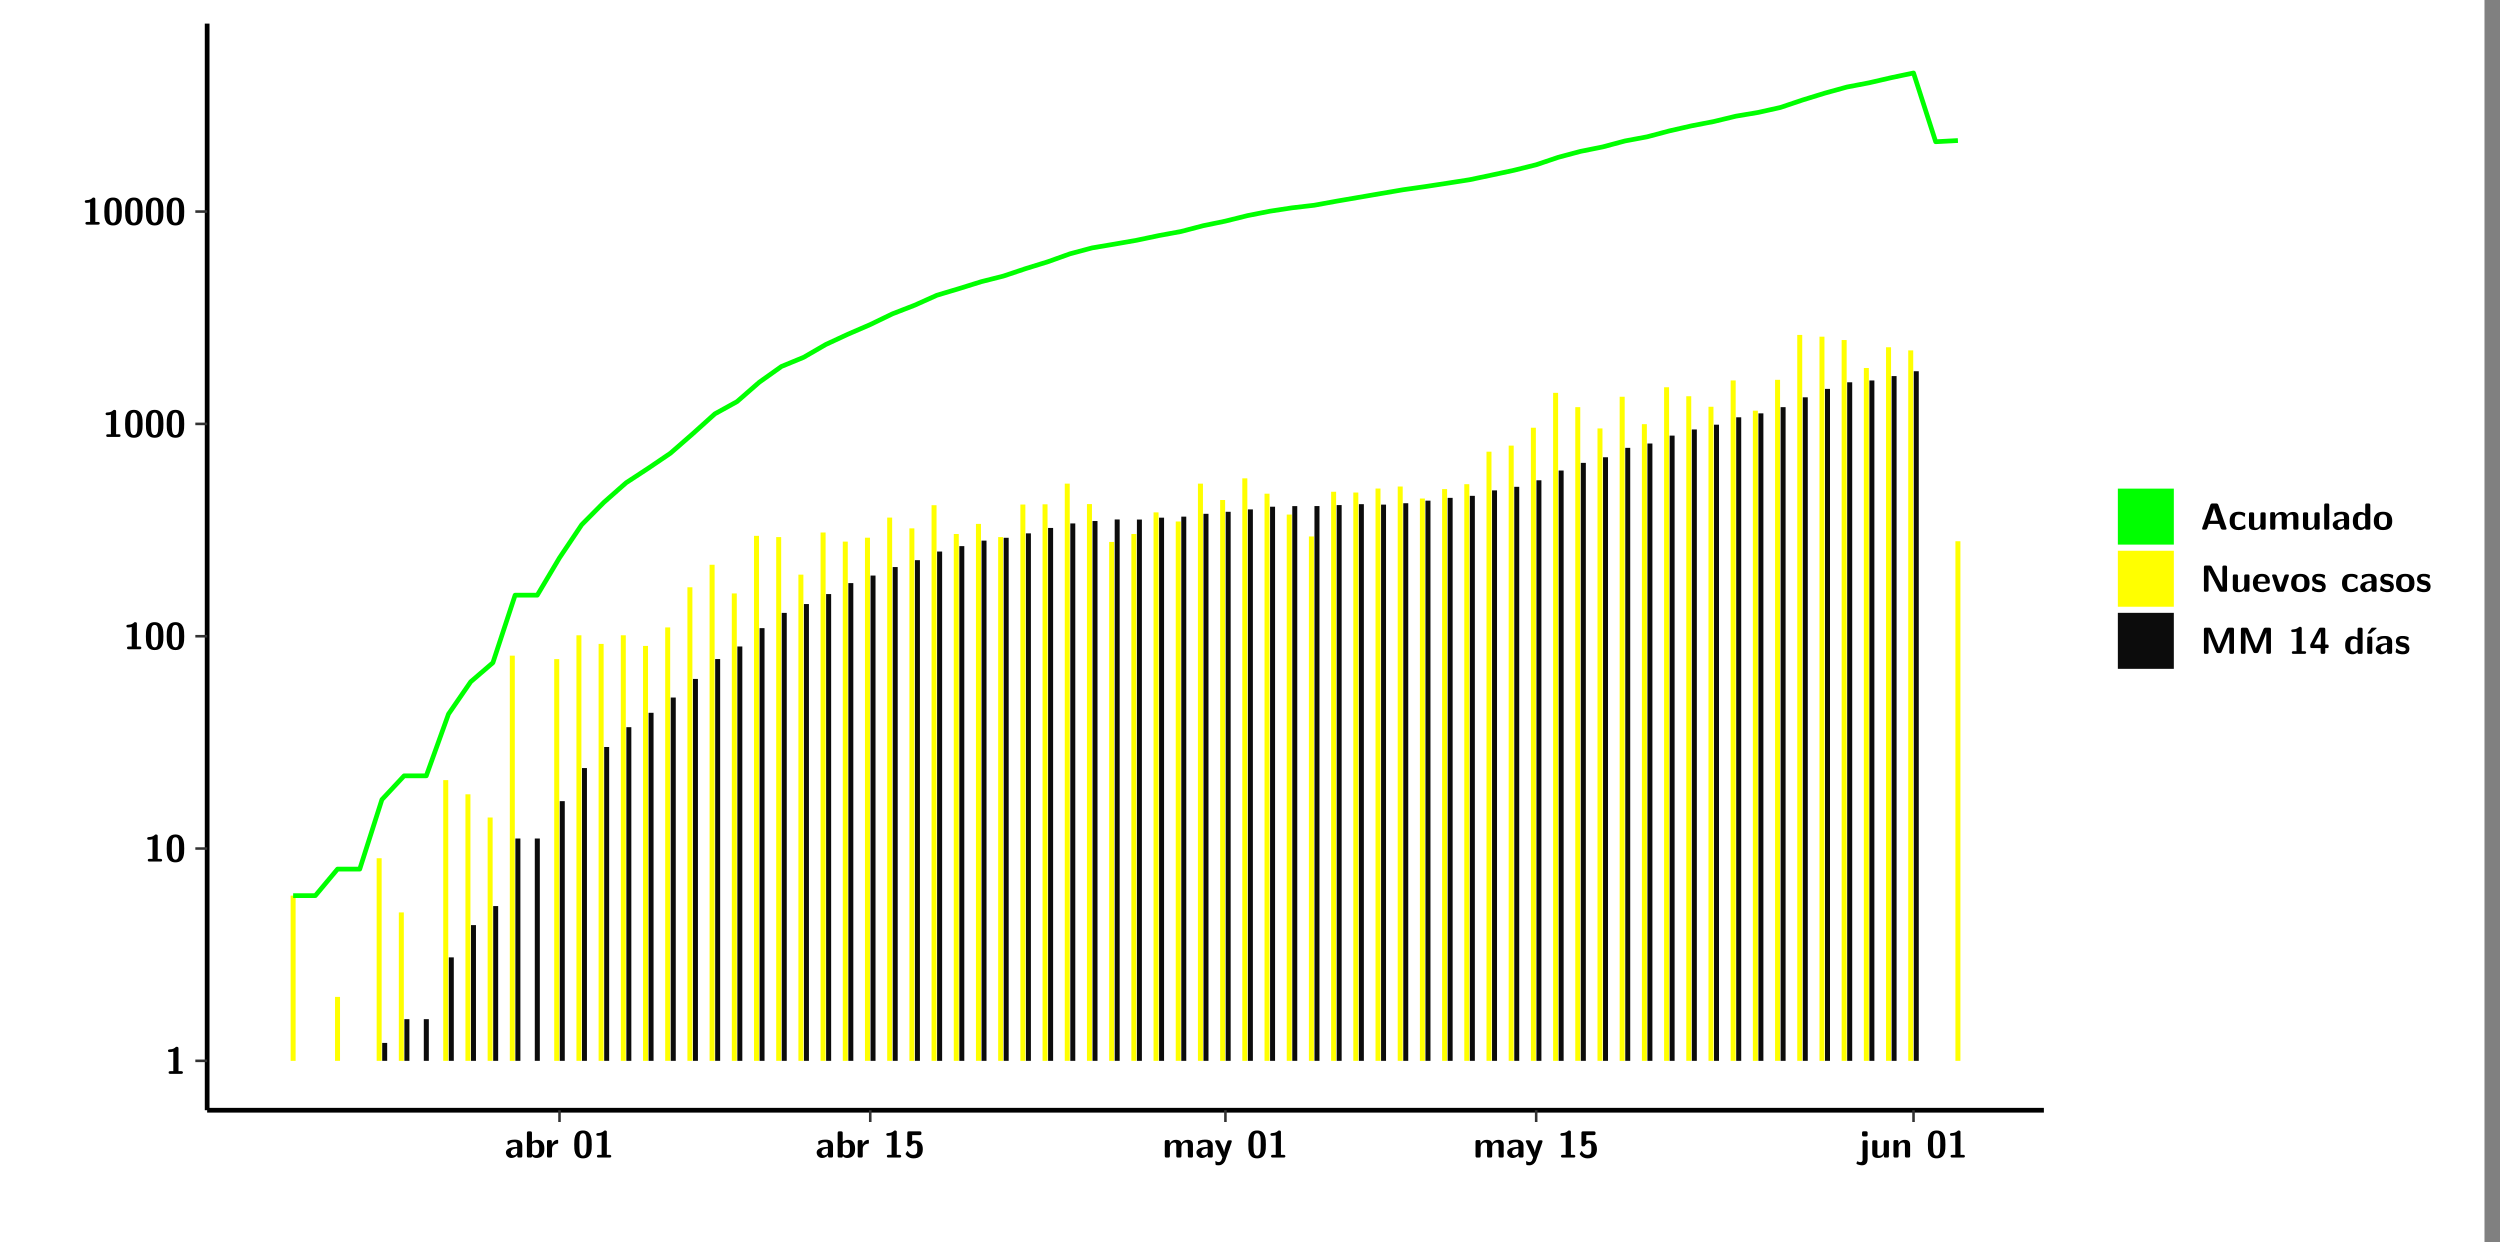 <?xml version="1.0" encoding="UTF-8"?>
<svg xmlns="http://www.w3.org/2000/svg" xmlns:xlink="http://www.w3.org/1999/xlink" width="579.653pt" height="288pt" viewBox="0 0 579.653 288" version="1.1">
<rect x="0" y="0" width="579.653" height="288" fill="#808080" stroke="none"/>
<defs>
<g>
<symbol overflow="visible" id="glyph0-0">
<path style="stroke:none;" d=""/>
</symbol>
<symbol overflow="visible" id="glyph0-1">
<path style="stroke:none;" d="M 3.109 -5.859 C 3.109 -6.016 3.109 -6.281 2.719 -6.281 C 2.547 -6.281 2.516 -6.266 2.406 -6.156 C 2.25 -6.016 1.922 -5.688 1.047 -5.672 C 0.891 -5.672 0.672 -5.609 0.672 -5.359 C 0.672 -5.047 0.969 -5.047 1.094 -5.047 C 1.344 -5.047 1.656 -5.078 1.906 -5.156 L 1.906 -0.625 L 1.234 -0.625 C 1.109 -0.625 0.812 -0.625 0.812 -0.312 C 0.812 0 1.109 0 1.234 0 L 3.719 0 C 3.828 0 4.141 0 4.141 -0.312 C 4.141 -0.625 3.828 -0.625 3.719 -0.625 L 3.109 -0.625 Z M 3.109 -5.859 "/>
</symbol>
<symbol overflow="visible" id="glyph0-2">
<path style="stroke:none;" d="M 4.438 -3 C 4.438 -4.203 4.438 -6.281 2.406 -6.281 C 0.375 -6.281 0.375 -4.219 0.375 -3 C 0.375 -1.812 0.375 0.188 2.406 0.188 C 4.438 0.188 4.438 -1.781 4.438 -3 Z M 2.406 -0.438 C 1.75 -0.438 1.656 -1.25 1.625 -1.484 C 1.562 -1.953 1.562 -2.766 1.562 -3.125 C 1.562 -3.641 1.562 -4.203 1.625 -4.641 C 1.641 -4.875 1.734 -5.641 2.406 -5.641 C 3.047 -5.641 3.156 -4.906 3.188 -4.734 C 3.25 -4.281 3.25 -3.594 3.25 -3.125 C 3.25 -2.625 3.25 -1.953 3.188 -1.469 C 3.156 -1.234 3.062 -0.438 2.406 -0.438 Z M 2.406 -0.438 "/>
</symbol>
<symbol overflow="visible" id="glyph0-3">
<path style="stroke:none;" d="M 4.062 -2.766 C 4.062 -4.156 2.734 -4.156 2.297 -4.156 C 1.891 -4.156 1.453 -4.125 0.859 -3.891 C 0.672 -3.797 0.625 -3.781 0.625 -3.688 C 0.625 -3.625 0.688 -3.109 0.688 -3.047 C 0.703 -2.984 0.75 -2.938 0.812 -2.938 C 0.844 -2.938 0.875 -2.969 0.906 -3 C 1.281 -3.391 1.719 -3.578 2.266 -3.578 C 2.734 -3.578 2.875 -3.297 2.875 -2.781 L 2.875 -2.469 C 2.562 -2.469 0.266 -2.453 0.266 -1.172 C 0.266 -0.547 0.766 0.094 1.531 0.094 C 1.828 0.094 2.484 0.016 2.906 -0.594 L 2.906 -0.422 C 2.906 -0.141 2.969 0 3.328 0 L 3.641 0 C 3.984 0 4.062 -0.109 4.062 -0.422 Z M 2.875 -1.344 C 2.875 -0.531 2.047 -0.531 2.016 -0.531 C 1.641 -0.531 1.406 -0.844 1.406 -1.188 C 1.406 -2.047 2.625 -2.109 2.875 -2.109 Z M 2.875 -1.344 "/>
</symbol>
<symbol overflow="visible" id="glyph0-4">
<path style="stroke:none;" d="M 1.703 -5.656 C 1.703 -5.938 1.641 -6.078 1.281 -6.078 L 0.953 -6.078 C 0.641 -6.078 0.531 -5.984 0.531 -5.656 L 0.531 -0.422 C 0.531 -0.109 0.625 0 0.953 0 L 1.312 0 C 1.453 0 1.719 0 1.734 -0.344 C 2.125 0.094 2.578 0.094 2.719 0.094 C 4.578 0.094 4.578 -1.594 4.578 -2.031 C 4.578 -2.453 4.578 -4.109 2.938 -4.109 C 2.219 -4.109 1.781 -3.703 1.703 -3.625 Z M 1.734 -3.172 C 1.844 -3.281 2.109 -3.484 2.5 -3.484 C 3.391 -3.484 3.391 -2.672 3.391 -2.016 C 3.391 -1.375 3.391 -0.531 2.406 -0.531 C 2.047 -0.531 1.828 -0.75 1.734 -0.875 Z M 1.734 -3.172 "/>
</symbol>
<symbol overflow="visible" id="glyph0-5">
<path style="stroke:none;" d="M 1.703 -2.016 C 1.703 -2.844 2.391 -3.188 2.938 -3.219 C 3.109 -3.234 3.125 -3.234 3.125 -3.469 L 3.125 -3.875 C 3.125 -4.047 3.125 -4.109 2.969 -4.109 C 2.719 -4.109 2.078 -4.031 1.672 -3.078 L 1.656 -3.078 L 1.656 -3.641 C 1.656 -3.922 1.594 -4.062 1.234 -4.062 L 0.953 -4.062 C 0.641 -4.062 0.531 -3.969 0.531 -3.641 L 0.531 -0.422 C 0.531 -0.109 0.625 0 0.953 0 L 1.281 0 C 1.609 0 1.703 -0.109 1.703 -0.422 Z M 1.703 -2.016 "/>
</symbol>
<symbol overflow="visible" id="glyph0-6">
<path style="stroke:none;" d="M 1.859 -5.203 L 3.578 -5.203 C 4 -5.203 4 -5.406 4 -5.641 C 4 -5.875 4 -6.078 3.578 -6.078 L 1.141 -6.078 C 0.875 -6.078 0.734 -6.031 0.734 -5.688 L 0.734 -3 C 0.734 -2.609 0.922 -2.594 1.172 -2.594 C 1.391 -2.594 1.469 -2.594 1.594 -2.812 C 1.812 -3.141 2.109 -3.328 2.469 -3.328 C 3.047 -3.328 3.047 -2.656 3.047 -1.969 C 3.047 -1.297 3.047 -0.625 2.125 -0.625 C 1.844 -0.625 1.25 -0.703 0.906 -1.406 C 0.875 -1.453 0.844 -1.5 0.781 -1.5 C 0.719 -1.5 0.703 -1.469 0.656 -1.391 C 0.531 -1.188 0.328 -0.891 0.328 -0.828 C 0.328 -0.75 0.891 0.188 2.141 0.188 C 3.562 0.188 4.328 -0.516 4.328 -1.938 C 4.328 -3.094 3.844 -3.953 2.5 -3.953 C 2.281 -3.953 2.078 -3.922 1.859 -3.844 Z M 1.859 -5.203 "/>
</symbol>
<symbol overflow="visible" id="glyph0-7">
<path style="stroke:none;" d="M 7.062 -2.844 C 7.062 -3.75 6.672 -4.109 5.781 -4.109 C 5.156 -4.109 4.688 -3.828 4.359 -3.25 C 4.219 -4.078 3.484 -4.109 3.109 -4.109 C 2.938 -4.109 2.578 -4.109 2.188 -3.828 C 1.906 -3.625 1.734 -3.344 1.672 -3.203 L 1.672 -3.641 C 1.672 -3.922 1.609 -4.062 1.25 -4.062 L 0.953 -4.062 C 0.625 -4.062 0.531 -3.969 0.531 -3.641 L 0.531 -0.422 C 0.531 -0.109 0.625 0 0.953 0 L 1.297 0 C 1.625 0 1.719 -0.109 1.719 -0.422 L 1.719 -2.359 C 1.719 -3.141 2.25 -3.484 2.688 -3.484 C 3.109 -3.484 3.203 -3.297 3.203 -2.828 L 3.203 -0.422 C 3.203 -0.109 3.297 0 3.625 0 L 3.969 0 C 4.297 0 4.391 -0.109 4.391 -0.422 L 4.391 -2.359 C 4.391 -3.141 4.922 -3.484 5.359 -3.484 C 5.781 -3.484 5.875 -3.297 5.875 -2.828 L 5.875 -0.422 C 5.875 -0.109 5.969 0 6.297 0 L 6.641 0 C 6.984 0 7.062 -0.109 7.062 -0.422 Z M 7.062 -2.844 "/>
</symbol>
<symbol overflow="visible" id="glyph0-8">
<path style="stroke:none;" d="M 4.109 -3.609 C 4.141 -3.719 4.141 -3.734 4.141 -3.781 C 4.141 -4.016 3.906 -4.016 3.797 -4.016 L 3.609 -4.016 C 3.469 -4.016 3.266 -4.016 3.141 -3.812 C 3.109 -3.766 2.406 -1.828 2.359 -1.25 L 2.344 -1.25 C 2.312 -1.672 1.953 -2.484 1.562 -3.328 C 1.328 -3.891 1.266 -4.016 0.828 -4.016 L 0.594 -4.016 C 0.469 -4.016 0.25 -4.016 0.25 -3.781 C 0.25 -3.75 0.281 -3.688 0.297 -3.641 L 1.953 0 C 1.891 0.188 1.859 0.281 1.828 0.375 C 1.734 0.656 1.578 1.047 1.109 1.047 C 0.812 1.047 0.609 0.922 0.516 0.875 C 0.469 0.844 0.453 0.828 0.422 0.828 C 0.391 0.828 0.312 0.859 0.312 0.969 C 0.312 1.031 0.375 1.641 0.391 1.672 C 0.469 1.781 0.953 1.797 1.094 1.797 C 2.172 1.797 2.609 0.766 2.672 0.547 Z M 4.109 -3.609 "/>
</symbol>
<symbol overflow="visible" id="glyph0-9">
<path style="stroke:none;" d="M 1.969 -5.672 C 1.969 -5.953 1.906 -6.094 1.547 -6.094 L 1.094 -6.094 C 0.766 -6.094 0.672 -5.984 0.672 -5.672 L 0.672 -5.312 C 0.672 -5.031 0.734 -4.891 1.094 -4.891 L 1.547 -4.891 C 1.875 -4.891 1.969 -5 1.969 -5.312 Z M 0.797 0.484 C 0.797 0.703 0.797 1.062 0.25 1.062 C 0.156 1.062 -0.094 1.031 -0.266 0.922 C -0.359 0.875 -0.375 0.875 -0.406 0.875 C -0.484 0.875 -0.5 0.922 -0.547 1.094 C -0.609 1.281 -0.625 1.359 -0.625 1.391 C -0.625 1.547 0.109 1.797 0.656 1.797 C 1.625 1.797 1.969 1.141 1.969 0.281 L 1.969 -3.594 C 1.969 -3.875 1.906 -4.016 1.547 -4.016 L 1.219 -4.016 C 0.891 -4.016 0.797 -3.906 0.797 -3.594 Z M 0.797 0.484 "/>
</symbol>
<symbol overflow="visible" id="glyph0-10">
<path style="stroke:none;" d="M 4.391 -3.594 C 4.391 -3.875 4.328 -4.016 3.969 -4.016 L 3.609 -4.016 C 3.281 -4.016 3.188 -3.906 3.188 -3.594 L 3.188 -1.516 C 3.188 -0.938 2.891 -0.438 2.266 -0.438 C 1.766 -0.438 1.719 -0.562 1.719 -1.031 L 1.719 -3.594 C 1.719 -3.875 1.656 -4.016 1.297 -4.016 L 0.953 -4.016 C 0.625 -4.016 0.531 -3.922 0.531 -3.594 L 0.531 -1.109 C 0.531 -0.172 1.031 0.094 1.953 0.094 C 2.188 0.094 2.812 0.094 3.219 -0.656 L 3.219 -0.422 C 3.219 -0.141 3.281 0 3.641 0 L 3.969 0 C 4.297 0 4.391 -0.109 4.391 -0.422 Z M 4.391 -3.594 "/>
</symbol>
<symbol overflow="visible" id="glyph0-11">
<path style="stroke:none;" d="M 4.391 -2.844 C 4.391 -3.75 4 -4.109 3.109 -4.109 C 2.188 -4.109 1.781 -3.438 1.672 -3.203 L 1.672 -3.641 C 1.672 -3.922 1.609 -4.062 1.25 -4.062 L 0.953 -4.062 C 0.625 -4.062 0.531 -3.969 0.531 -3.641 L 0.531 -0.422 C 0.531 -0.109 0.625 0 0.953 0 L 1.297 0 C 1.625 0 1.719 -0.109 1.719 -0.422 L 1.719 -2.359 C 1.719 -3.125 2.219 -3.484 2.688 -3.484 C 3.109 -3.484 3.188 -3.281 3.188 -2.828 L 3.188 -0.422 C 3.188 -0.141 3.25 0 3.609 0 L 3.969 0 C 4.297 0 4.391 -0.109 4.391 -0.422 Z M 4.391 -2.844 "/>
</symbol>
<symbol overflow="visible" id="glyph0-12">
<path style="stroke:none;" d="M 4.156 -5.703 C 4.031 -6.078 3.766 -6.078 3.594 -6.078 L 2.828 -6.078 C 2.641 -6.078 2.391 -6.078 2.266 -5.703 L 0.406 -0.406 C 0.375 -0.297 0.375 -0.281 0.375 -0.234 C 0.375 0 0.594 0 0.703 0 L 1.031 0 C 1.188 0 1.453 0 1.578 -0.344 L 1.922 -1.328 L 4.344 -1.328 L 4.641 -0.484 C 4.75 -0.172 4.812 0 5.234 0 L 5.703 0 C 5.828 0 6.047 0 6.047 -0.234 C 6.047 -0.281 6.047 -0.297 6 -0.406 Z M 2.812 -3.938 C 2.938 -4.328 3.062 -4.656 3.125 -4.969 L 3.141 -4.969 C 3.188 -4.766 3.188 -4.75 3.25 -4.547 L 4.078 -2.078 L 2.188 -2.078 Z M 2.812 -3.938 "/>
</symbol>
<symbol overflow="visible" id="glyph0-13">
<path style="stroke:none;" d="M 4 -0.438 C 4 -0.531 3.969 -0.938 3.953 -1.047 C 3.953 -1.078 3.938 -1.172 3.844 -1.172 C 3.812 -1.172 3.797 -1.172 3.703 -1.078 C 3.562 -0.953 3.141 -0.594 2.422 -0.594 C 1.516 -0.594 1.516 -1.469 1.516 -2.031 C 1.516 -2.75 1.562 -3.484 2.453 -3.484 C 3.031 -3.484 3.266 -3.344 3.578 -3.078 C 3.688 -2.984 3.703 -2.984 3.734 -2.984 C 3.828 -2.984 3.844 -3.062 3.844 -3.094 C 3.859 -3.172 3.953 -3.656 3.953 -3.703 C 3.953 -3.781 3.891 -3.812 3.75 -3.891 C 3.328 -4.078 3.062 -4.156 2.453 -4.156 C 1.141 -4.156 0.328 -3.547 0.328 -2.016 C 0.328 -0.562 1.078 0.094 2.406 0.094 C 2.641 0.094 3.172 0.094 3.75 -0.203 C 4 -0.344 4 -0.344 4 -0.438 Z M 4 -0.438 "/>
</symbol>
<symbol overflow="visible" id="glyph0-14">
<path style="stroke:none;" d="M 1.703 -5.656 C 1.703 -5.938 1.641 -6.078 1.281 -6.078 L 0.953 -6.078 C 0.641 -6.078 0.531 -5.984 0.531 -5.656 L 0.531 -0.422 C 0.531 -0.109 0.625 0 0.953 0 L 1.281 0 C 1.609 0 1.703 -0.109 1.703 -0.422 Z M 1.703 -5.656 "/>
</symbol>
<symbol overflow="visible" id="glyph0-15">
<path style="stroke:none;" d="M 4.375 -5.656 C 4.375 -5.938 4.312 -6.078 3.953 -6.078 L 3.625 -6.078 C 3.297 -6.078 3.203 -5.969 3.203 -5.656 L 3.203 -3.672 C 2.812 -4.047 2.375 -4.109 2.109 -4.109 C 0.328 -4.109 0.328 -2.422 0.328 -2 C 0.328 -1.594 0.328 0.094 2.062 0.094 C 2.422 0.094 2.812 -0.016 3.188 -0.406 C 3.188 -0.094 3.297 0 3.609 0 L 3.953 0 C 4.281 0 4.375 -0.109 4.375 -0.422 Z M 3.188 -1.094 C 3.188 -0.953 3.188 -0.875 2.922 -0.688 C 2.703 -0.547 2.5 -0.531 2.406 -0.531 C 1.516 -0.531 1.516 -1.344 1.516 -2 C 1.516 -2.656 1.516 -3.484 2.5 -3.484 C 2.75 -3.484 2.984 -3.391 3.188 -3.203 Z M 3.188 -1.094 "/>
</symbol>
<symbol overflow="visible" id="glyph0-16">
<path style="stroke:none;" d="M 4.547 -1.969 C 4.547 -3.406 3.844 -4.156 2.406 -4.156 C 0.953 -4.156 0.266 -3.391 0.266 -1.969 C 0.266 -0.547 1.031 0.094 2.406 0.094 C 3.781 0.094 4.547 -0.531 4.547 -1.969 Z M 2.406 -0.594 C 1.469 -0.594 1.469 -1.375 1.469 -2.078 C 1.469 -2.75 1.469 -3.531 2.406 -3.531 C 3.344 -3.531 3.344 -2.766 3.344 -2.078 C 3.344 -1.391 3.344 -0.594 2.406 -0.594 Z M 2.406 -0.594 "/>
</symbol>
<symbol overflow="visible" id="glyph0-17">
<path style="stroke:none;" d="M 2.656 -5.734 C 2.469 -6.078 2.203 -6.078 2.031 -6.078 L 1.219 -6.078 C 0.906 -6.078 0.797 -5.984 0.797 -5.656 L 0.797 -0.422 C 0.797 -0.109 0.891 0 1.219 0 L 1.453 0 C 1.781 0 1.875 -0.109 1.875 -0.422 L 1.875 -5.016 L 1.891 -5.016 L 4.297 -0.344 C 4.484 0 4.75 0 4.922 0 L 5.734 0 C 6.062 0 6.156 -0.109 6.156 -0.422 L 6.156 -5.656 C 6.156 -5.938 6.094 -6.078 5.734 -6.078 L 5.5 -6.078 C 5.156 -6.078 5.078 -5.969 5.078 -5.656 L 5.078 -1.062 L 5.062 -1.062 Z M 2.656 -5.734 "/>
</symbol>
<symbol overflow="visible" id="glyph0-18">
<path style="stroke:none;" d="M 3.781 -1.875 C 3.984 -1.875 4.203 -1.891 4.203 -2.281 C 4.203 -3.406 3.672 -4.156 2.359 -4.156 C 0.969 -4.156 0.266 -3.375 0.266 -2.047 C 0.266 -0.609 1.109 0.094 2.484 0.094 C 2.812 0.094 3.312 0.047 3.891 -0.234 C 4.078 -0.328 4.141 -0.359 4.141 -0.469 C 4.141 -0.531 4.125 -0.781 4.109 -0.844 C 4.078 -1.125 4.062 -1.125 3.984 -1.125 C 3.953 -1.125 3.938 -1.125 3.844 -1.047 C 3.328 -0.594 2.797 -0.531 2.516 -0.531 C 1.531 -0.531 1.422 -1.312 1.391 -1.875 Z M 1.406 -2.344 C 1.422 -2.875 1.609 -3.531 2.359 -3.531 C 3.062 -3.531 3.203 -3.031 3.219 -2.344 Z M 1.406 -2.344 "/>
</symbol>
<symbol overflow="visible" id="glyph0-19">
<path style="stroke:none;" d="M 4.109 -3.609 C 4.141 -3.719 4.141 -3.75 4.141 -3.766 C 4.141 -4.016 3.922 -4.016 3.797 -4.016 L 3.609 -4.016 C 3.25 -4.016 3.141 -3.891 3.062 -3.641 L 2.203 -0.984 L 1.328 -3.641 C 1.266 -3.828 1.203 -4.016 0.781 -4.016 L 0.578 -4.016 C 0.453 -4.016 0.234 -4.016 0.234 -3.766 C 0.234 -3.75 0.234 -3.719 0.266 -3.609 L 1.312 -0.375 C 1.438 0 1.703 0 1.859 0 L 2.5 0 C 2.672 0 2.938 0 3.062 -0.375 Z M 4.109 -3.609 "/>
</symbol>
<symbol overflow="visible" id="glyph0-20">
<path style="stroke:none;" d="M 3.469 -1.234 C 3.469 -1.734 3.203 -2.031 3.047 -2.172 C 2.703 -2.484 2.391 -2.547 2.031 -2.609 C 1.547 -2.703 1.188 -2.766 1.188 -3.109 C 1.188 -3.469 1.484 -3.547 1.828 -3.547 C 2.406 -3.547 2.719 -3.328 2.953 -3.125 C 3.047 -3.047 3.062 -3.047 3.094 -3.047 C 3.188 -3.047 3.203 -3.125 3.203 -3.156 C 3.219 -3.219 3.312 -3.719 3.312 -3.766 C 3.312 -3.906 2.844 -4.031 2.75 -4.062 C 2.406 -4.156 2.125 -4.156 1.891 -4.156 C 1.5 -4.156 0.328 -4.156 0.328 -2.906 C 0.328 -2.484 0.516 -2.219 0.75 -2 C 1.062 -1.734 1.406 -1.672 1.906 -1.562 C 2.156 -1.531 2.609 -1.453 2.609 -1.062 C 2.609 -0.656 2.266 -0.594 1.922 -0.594 C 1.531 -0.594 1.047 -0.703 0.625 -1.188 C 0.594 -1.234 0.562 -1.266 0.516 -1.266 C 0.422 -1.266 0.406 -1.188 0.391 -1.125 C 0.375 -1.016 0.266 -0.516 0.266 -0.422 C 0.266 -0.266 0.922 -0.062 0.922 -0.047 C 1.406 0.094 1.766 0.094 1.922 0.094 C 2.359 0.094 3.469 0.062 3.469 -1.234 Z M 3.469 -1.234 "/>
</symbol>
<symbol overflow="visible" id="glyph0-21">
<path style="stroke:none;" d="M 4.859 -2.859 C 4.688 -2.422 4.359 -1.609 4.281 -1.312 C 4.203 -1.625 3.844 -2.484 3.656 -2.953 L 2.531 -5.719 C 2.391 -6.078 2.109 -6.078 1.953 -6.078 L 1.219 -6.078 C 0.906 -6.078 0.797 -5.984 0.797 -5.656 L 0.797 -0.422 C 0.797 -0.109 0.891 0 1.219 0 L 1.453 0 C 1.781 0 1.875 -0.109 1.875 -0.422 L 1.875 -4.953 L 1.891 -4.953 C 1.984 -4.562 2.375 -3.578 2.578 -3.062 L 3.609 -0.562 C 3.766 -0.188 3.969 -0.188 4.266 -0.188 C 4.562 -0.188 4.781 -0.188 4.938 -0.562 L 6.062 -3.328 C 6.141 -3.531 6.625 -4.719 6.672 -4.953 L 6.688 -4.953 L 6.688 -0.422 C 6.688 -0.141 6.75 0 7.109 0 L 7.344 0 C 7.672 0 7.766 -0.109 7.766 -0.422 L 7.766 -5.656 C 7.766 -5.938 7.703 -6.078 7.344 -6.078 L 6.609 -6.078 C 6.391 -6.078 6.172 -6.062 6.016 -5.703 Z M 4.859 -2.859 "/>
</symbol>
<symbol overflow="visible" id="glyph0-22">
<path style="stroke:none;" d="M 0.344 -2.297 C 0.266 -2.172 0.266 -2.141 0.266 -1.984 L 0.266 -1.766 C 0.266 -1.484 0.328 -1.344 0.688 -1.344 L 2.672 -1.344 L 2.672 -0.422 C 2.672 -0.141 2.719 0 3.078 0 L 3.328 0 C 3.656 0 3.75 -0.109 3.75 -0.422 L 3.75 -1.344 L 4.125 -1.344 C 4.391 -1.344 4.547 -1.406 4.547 -1.75 C 4.547 -2.078 4.422 -2.172 4.125 -2.172 L 3.75 -2.172 L 3.75 -5.656 C 3.75 -5.984 3.656 -6.078 3.328 -6.078 L 2.688 -6.078 C 2.531 -6.078 2.391 -6.078 2.281 -5.875 Z M 1.188 -2.172 C 2.578 -4.75 2.672 -5.016 2.703 -5.156 L 2.719 -5.156 L 2.719 -2.172 Z M 1.188 -2.172 "/>
</symbol>
<symbol overflow="visible" id="glyph0-23">
<path style="stroke:none;" d="M 3.906 -5.844 C 3.953 -5.875 4 -5.922 4 -5.969 C 4 -6.078 3.906 -6.078 3.766 -6.078 L 3.047 -6.078 C 2.875 -6.078 2.859 -6.078 2.781 -5.984 L 2.031 -4.953 C 1.953 -4.859 1.953 -4.844 1.953 -4.828 C 1.953 -4.703 2.047 -4.703 2.188 -4.703 L 2.516 -4.703 Z M 3.906 -5.844 "/>
</symbol>
<symbol overflow="visible" id="glyph0-24">
<path style="stroke:none;" d="M 1.703 -3.594 C 1.703 -3.875 1.641 -4.016 1.281 -4.016 L 0.953 -4.016 C 0.641 -4.016 0.531 -3.922 0.531 -3.594 L 0.531 -0.422 C 0.531 -0.109 0.625 0 0.953 0 L 1.281 0 C 1.609 0 1.703 -0.109 1.703 -0.422 Z M 1.703 -3.594 "/>
</symbol>
</g>
<clipPath id="clip1">
  <path d="M 0 0 L 576.008 0 L 576.008 288 L 0 288 Z M 0 0 "/>
</clipPath>
<clipPath id="clip2">
  <path d="M 48.031 5.477 L 473.898 5.477 L 473.898 257.414 L 48.031 257.414 Z M 48.031 5.477 "/>
</clipPath>
</defs>
<g id="surface1">
<g clip-path="url(#clip1)" clip-rule="nonzero">
<path style="fill-rule:nonzero;fill:rgb(100%,100%,100%);fill-opacity:1;stroke-width:0.598;stroke-linecap:round;stroke-linejoin:round;stroke:rgb(100%,100%,100%);stroke-opacity:1;stroke-miterlimit:10;" d="M 0 0 L 0 288.004 L 576.008 288.004 L 576.008 0 Z M 0 0 " transform="matrix(1,0,0,-1,0,288)"/>
</g>
<g clip-path="url(#clip2)" clip-rule="nonzero">
<path style=" stroke:none;fill-rule:nonzero;fill:rgb(100%,100%,100%);fill-opacity:1;" d="M 48.031 257.414 L 48.031 5.477 L 473.898 5.477 L 473.898 257.414 Z M 48.031 257.414 "/>
</g>
<path style=" stroke:none;fill-rule:nonzero;fill:rgb(100%,100%,0%);fill-opacity:1;" d="M 67.387 245.969 L 67.387 207.66 L 68.543 207.66 L 68.543 245.969 Z M 67.387 245.969 "/>
<path style=" stroke:none;fill-rule:nonzero;fill:rgb(100%,100%,0%);fill-opacity:1;" d="M 77.68 245.969 L 77.68 231.141 L 78.836 231.141 L 78.836 245.969 Z M 77.68 245.969 "/>
<path style=" stroke:none;fill-rule:nonzero;fill:rgb(100%,100%,0%);fill-opacity:1;" d="M 87.332 245.969 L 87.332 198.992 L 88.488 198.992 L 88.488 245.969 Z M 87.332 245.969 "/>
<path style=" stroke:none;fill-rule:nonzero;fill:rgb(4.999%,4.999%,4.999%);fill-opacity:1;" d="M 88.617 245.969 L 88.617 241.812 L 89.773 241.812 L 89.773 245.969 Z M 88.617 245.969 "/>
<path style=" stroke:none;fill-rule:nonzero;fill:rgb(100%,100%,0%);fill-opacity:1;" d="M 92.473 245.969 L 92.473 211.555 L 93.629 211.555 L 93.629 245.969 Z M 92.473 245.969 "/>
<path style=" stroke:none;fill-rule:nonzero;fill:rgb(4.999%,4.999%,4.999%);fill-opacity:1;" d="M 93.758 245.969 L 93.758 236.305 L 94.926 236.305 L 94.926 245.969 Z M 93.758 245.969 "/>
<path style=" stroke:none;fill-rule:nonzero;fill:rgb(4.999%,4.999%,4.999%);fill-opacity:1;" d="M 98.262 245.969 L 98.262 236.305 L 99.43 236.305 L 99.43 245.969 Z M 98.262 245.969 "/>
<path style=" stroke:none;fill-rule:nonzero;fill:rgb(100%,100%,0%);fill-opacity:1;" d="M 102.766 245.969 L 102.766 180.879 L 103.93 180.879 L 103.93 245.969 Z M 102.766 245.969 "/>
<path style=" stroke:none;fill-rule:nonzero;fill:rgb(4.999%,4.999%,4.999%);fill-opacity:1;" d="M 104.062 245.969 L 104.062 221.977 L 105.219 221.977 L 105.219 245.969 Z M 104.062 245.969 "/>
<path style=" stroke:none;fill-rule:nonzero;fill:rgb(100%,100%,0%);fill-opacity:1;" d="M 107.918 245.969 L 107.918 184.168 L 109.074 184.168 L 109.074 245.969 Z M 107.918 245.969 "/>
<path style=" stroke:none;fill-rule:nonzero;fill:rgb(4.999%,4.999%,4.999%);fill-opacity:1;" d="M 109.203 245.969 L 109.203 214.496 L 110.359 214.496 L 110.359 245.969 Z M 109.203 245.969 "/>
<path style=" stroke:none;fill-rule:nonzero;fill:rgb(100%,100%,0%);fill-opacity:1;" d="M 113.066 245.969 L 113.066 189.547 L 114.223 189.547 L 114.223 245.969 Z M 113.066 245.969 "/>
<path style=" stroke:none;fill-rule:nonzero;fill:rgb(4.999%,4.999%,4.999%);fill-opacity:1;" d="M 114.352 245.969 L 114.352 210.082 L 115.508 210.082 L 115.508 245.969 Z M 114.352 245.969 "/>
<path style=" stroke:none;fill-rule:nonzero;fill:rgb(100%,100%,0%);fill-opacity:1;" d="M 118.207 245.969 L 118.207 152.02 L 119.363 152.02 L 119.363 245.969 Z M 118.207 245.969 "/>
<path style=" stroke:none;fill-rule:nonzero;fill:rgb(4.999%,4.999%,4.999%);fill-opacity:1;" d="M 119.492 245.969 L 119.492 194.418 L 120.66 194.418 L 120.66 245.969 Z M 119.492 245.969 "/>
<path style=" stroke:none;fill-rule:nonzero;fill:rgb(4.999%,4.999%,4.999%);fill-opacity:1;" d="M 123.996 245.969 L 123.996 194.418 L 125.164 194.418 L 125.164 245.969 Z M 123.996 245.969 "/>
<path style=" stroke:none;fill-rule:nonzero;fill:rgb(100%,100%,0%);fill-opacity:1;" d="M 128.5 245.969 L 128.5 152.824 L 129.664 152.824 L 129.664 245.969 Z M 128.5 245.969 "/>
<path style=" stroke:none;fill-rule:nonzero;fill:rgb(4.999%,4.999%,4.999%);fill-opacity:1;" d="M 129.785 245.969 L 129.785 185.754 L 130.949 185.754 L 130.949 245.969 Z M 129.785 245.969 "/>
<path style=" stroke:none;fill-rule:nonzero;fill:rgb(100%,100%,0%);fill-opacity:1;" d="M 133.652 245.969 L 133.652 147.297 L 134.805 147.297 L 134.805 245.969 Z M 133.652 245.969 "/>
<path style=" stroke:none;fill-rule:nonzero;fill:rgb(4.999%,4.999%,4.999%);fill-opacity:1;" d="M 134.938 245.969 L 134.938 178.082 L 136.09 178.082 L 136.09 245.969 Z M 134.938 245.969 "/>
<path style=" stroke:none;fill-rule:nonzero;fill:rgb(100%,100%,0%);fill-opacity:1;" d="M 138.793 245.969 L 138.793 149.297 L 139.957 149.297 L 139.957 245.969 Z M 138.793 245.969 "/>
<path style=" stroke:none;fill-rule:nonzero;fill:rgb(4.999%,4.999%,4.999%);fill-opacity:1;" d="M 140.086 245.969 L 140.086 173.199 L 141.242 173.199 L 141.242 245.969 Z M 140.086 245.969 "/>
<path style=" stroke:none;fill-rule:nonzero;fill:rgb(100%,100%,0%);fill-opacity:1;" d="M 143.941 245.969 L 143.941 147.297 L 145.098 147.297 L 145.098 245.969 Z M 143.941 245.969 "/>
<path style=" stroke:none;fill-rule:nonzero;fill:rgb(4.999%,4.999%,4.999%);fill-opacity:1;" d="M 145.227 245.969 L 145.227 168.605 L 146.383 168.605 L 146.383 245.969 Z M 145.227 245.969 "/>
<path style=" stroke:none;fill-rule:nonzero;fill:rgb(100%,100%,0%);fill-opacity:1;" d="M 149.094 245.969 L 149.094 149.766 L 150.25 149.766 L 150.25 245.969 Z M 149.094 245.969 "/>
<path style=" stroke:none;fill-rule:nonzero;fill:rgb(4.999%,4.999%,4.999%);fill-opacity:1;" d="M 150.379 245.969 L 150.379 165.27 L 151.535 165.27 L 151.535 245.969 Z M 150.379 245.969 "/>
<path style=" stroke:none;fill-rule:nonzero;fill:rgb(100%,100%,0%);fill-opacity:1;" d="M 154.234 245.969 L 154.234 145.473 L 155.391 145.473 L 155.391 245.969 Z M 154.234 245.969 "/>
<path style=" stroke:none;fill-rule:nonzero;fill:rgb(4.999%,4.999%,4.999%);fill-opacity:1;" d="M 155.52 245.969 L 155.52 161.73 L 156.684 161.73 L 156.684 245.969 Z M 155.52 245.969 "/>
<path style=" stroke:none;fill-rule:nonzero;fill:rgb(100%,100%,0%);fill-opacity:1;" d="M 159.383 245.969 L 159.383 136.168 L 160.539 136.168 L 160.539 245.969 Z M 159.383 245.969 "/>
<path style=" stroke:none;fill-rule:nonzero;fill:rgb(4.999%,4.999%,4.999%);fill-opacity:1;" d="M 160.668 245.969 L 160.668 157.418 L 161.824 157.418 L 161.824 245.969 Z M 160.668 245.969 "/>
<path style=" stroke:none;fill-rule:nonzero;fill:rgb(100%,100%,0%);fill-opacity:1;" d="M 164.523 245.969 L 164.523 130.945 L 165.691 130.945 L 165.691 245.969 Z M 164.523 245.969 "/>
<path style=" stroke:none;fill-rule:nonzero;fill:rgb(4.999%,4.999%,4.999%);fill-opacity:1;" d="M 165.82 245.969 L 165.82 152.805 L 166.977 152.805 L 166.977 245.969 Z M 165.82 245.969 "/>
<path style=" stroke:none;fill-rule:nonzero;fill:rgb(100%,100%,0%);fill-opacity:1;" d="M 169.676 245.969 L 169.676 137.594 L 170.832 137.594 L 170.832 245.969 Z M 169.676 245.969 "/>
<path style=" stroke:none;fill-rule:nonzero;fill:rgb(4.999%,4.999%,4.999%);fill-opacity:1;" d="M 170.961 245.969 L 170.961 149.895 L 172.117 149.895 L 172.117 245.969 Z M 170.961 245.969 "/>
<path style=" stroke:none;fill-rule:nonzero;fill:rgb(100%,100%,0%);fill-opacity:1;" d="M 174.828 245.969 L 174.828 124.242 L 175.98 124.242 L 175.98 245.969 Z M 174.828 245.969 "/>
<path style=" stroke:none;fill-rule:nonzero;fill:rgb(4.999%,4.999%,4.999%);fill-opacity:1;" d="M 176.113 245.969 L 176.113 145.641 L 177.266 145.641 L 177.266 245.969 Z M 176.113 245.969 "/>
<path style=" stroke:none;fill-rule:nonzero;fill:rgb(100%,100%,0%);fill-opacity:1;" d="M 179.969 245.969 L 179.969 124.531 L 181.125 124.531 L 181.125 245.969 Z M 179.969 245.969 "/>
<path style=" stroke:none;fill-rule:nonzero;fill:rgb(4.999%,4.999%,4.999%);fill-opacity:1;" d="M 181.254 245.969 L 181.254 142.105 L 182.418 142.105 L 182.418 245.969 Z M 181.254 245.969 "/>
<path style=" stroke:none;fill-rule:nonzero;fill:rgb(100%,100%,0%);fill-opacity:1;" d="M 185.117 245.969 L 185.117 133.238 L 186.273 133.238 L 186.273 245.969 Z M 185.117 245.969 "/>
<path style=" stroke:none;fill-rule:nonzero;fill:rgb(4.999%,4.999%,4.999%);fill-opacity:1;" d="M 186.402 245.969 L 186.402 140.055 L 187.559 140.055 L 187.559 245.969 Z M 186.402 245.969 "/>
<path style=" stroke:none;fill-rule:nonzero;fill:rgb(100%,100%,0%);fill-opacity:1;" d="M 190.258 245.969 L 190.258 123.465 L 191.426 123.465 L 191.426 245.969 Z M 190.258 245.969 "/>
<path style=" stroke:none;fill-rule:nonzero;fill:rgb(4.999%,4.999%,4.999%);fill-opacity:1;" d="M 191.543 245.969 L 191.543 137.742 L 192.711 137.742 L 192.711 245.969 Z M 191.543 245.969 "/>
<path style=" stroke:none;fill-rule:nonzero;fill:rgb(100%,100%,0%);fill-opacity:1;" d="M 195.41 245.969 L 195.41 125.578 L 196.566 125.578 L 196.566 245.969 Z M 195.41 245.969 "/>
<path style=" stroke:none;fill-rule:nonzero;fill:rgb(4.999%,4.999%,4.999%);fill-opacity:1;" d="M 196.695 245.969 L 196.695 135.199 L 197.852 135.199 L 197.852 245.969 Z M 196.695 245.969 "/>
<path style=" stroke:none;fill-rule:nonzero;fill:rgb(100%,100%,0%);fill-opacity:1;" d="M 200.551 245.969 L 200.551 124.672 L 201.715 124.672 L 201.715 245.969 Z M 200.551 245.969 "/>
<path style=" stroke:none;fill-rule:nonzero;fill:rgb(4.999%,4.999%,4.999%);fill-opacity:1;" d="M 201.844 245.969 L 201.844 133.449 L 203 133.449 L 203 245.969 Z M 201.844 245.969 "/>
<path style=" stroke:none;fill-rule:nonzero;fill:rgb(100%,100%,0%);fill-opacity:1;" d="M 205.703 245.969 L 205.703 120.008 L 206.855 120.008 L 206.855 245.969 Z M 205.703 245.969 "/>
<path style=" stroke:none;fill-rule:nonzero;fill:rgb(4.999%,4.999%,4.999%);fill-opacity:1;" d="M 206.988 245.969 L 206.988 131.477 L 208.141 131.477 L 208.141 245.969 Z M 206.988 245.969 "/>
<path style=" stroke:none;fill-rule:nonzero;fill:rgb(100%,100%,0%);fill-opacity:1;" d="M 210.852 245.969 L 210.852 122.508 L 212.008 122.508 L 212.008 245.969 Z M 210.852 245.969 "/>
<path style=" stroke:none;fill-rule:nonzero;fill:rgb(4.999%,4.999%,4.999%);fill-opacity:1;" d="M 212.137 245.969 L 212.137 129.883 L 213.293 129.883 L 213.293 245.969 Z M 212.137 245.969 "/>
<path style=" stroke:none;fill-rule:nonzero;fill:rgb(100%,100%,0%);fill-opacity:1;" d="M 215.992 245.969 L 215.992 117.137 L 217.148 117.137 L 217.148 245.969 Z M 215.992 245.969 "/>
<path style=" stroke:none;fill-rule:nonzero;fill:rgb(4.999%,4.999%,4.999%);fill-opacity:1;" d="M 217.277 245.969 L 217.277 127.879 L 218.445 127.879 L 218.445 245.969 Z M 217.277 245.969 "/>
<path style=" stroke:none;fill-rule:nonzero;fill:rgb(100%,100%,0%);fill-opacity:1;" d="M 221.145 245.969 L 221.145 123.812 L 222.301 123.812 L 222.301 245.969 Z M 221.145 245.969 "/>
<path style=" stroke:none;fill-rule:nonzero;fill:rgb(4.999%,4.999%,4.999%);fill-opacity:1;" d="M 222.43 245.969 L 222.43 126.625 L 223.586 126.625 L 223.586 245.969 Z M 222.43 245.969 "/>
<path style=" stroke:none;fill-rule:nonzero;fill:rgb(100%,100%,0%);fill-opacity:1;" d="M 226.285 245.969 L 226.285 121.473 L 227.449 121.473 L 227.449 245.969 Z M 226.285 245.969 "/>
<path style=" stroke:none;fill-rule:nonzero;fill:rgb(4.999%,4.999%,4.999%);fill-opacity:1;" d="M 227.578 245.969 L 227.578 125.348 L 228.734 125.348 L 228.734 245.969 Z M 227.578 245.969 "/>
<path style=" stroke:none;fill-rule:nonzero;fill:rgb(100%,100%,0%);fill-opacity:1;" d="M 231.434 245.969 L 231.434 124.531 L 232.59 124.531 L 232.59 245.969 Z M 231.434 245.969 "/>
<path style=" stroke:none;fill-rule:nonzero;fill:rgb(4.999%,4.999%,4.999%);fill-opacity:1;" d="M 232.719 245.969 L 232.719 124.691 L 233.875 124.691 L 233.875 245.969 Z M 232.719 245.969 "/>
<path style=" stroke:none;fill-rule:nonzero;fill:rgb(100%,100%,0%);fill-opacity:1;" d="M 236.586 245.969 L 236.586 116.98 L 237.742 116.98 L 237.742 245.969 Z M 236.586 245.969 "/>
<path style=" stroke:none;fill-rule:nonzero;fill:rgb(4.999%,4.999%,4.999%);fill-opacity:1;" d="M 237.871 245.969 L 237.871 123.664 L 239.027 123.664 L 239.027 245.969 Z M 237.871 245.969 "/>
<path style=" stroke:none;fill-rule:nonzero;fill:rgb(100%,100%,0%);fill-opacity:1;" d="M 241.727 245.969 L 241.727 116.93 L 242.883 116.93 L 242.883 245.969 Z M 241.727 245.969 "/>
<path style=" stroke:none;fill-rule:nonzero;fill:rgb(4.999%,4.999%,4.999%);fill-opacity:1;" d="M 243.012 245.969 L 243.012 122.41 L 244.176 122.41 L 244.176 245.969 Z M 243.012 245.969 "/>
<path style=" stroke:none;fill-rule:nonzero;fill:rgb(100%,100%,0%);fill-opacity:1;" d="M 246.879 245.969 L 246.879 112.137 L 248.031 112.137 L 248.031 245.969 Z M 246.879 245.969 "/>
<path style=" stroke:none;fill-rule:nonzero;fill:rgb(4.999%,4.999%,4.999%);fill-opacity:1;" d="M 248.164 245.969 L 248.164 121.363 L 249.316 121.363 L 249.316 245.969 Z M 248.164 245.969 "/>
<path style=" stroke:none;fill-rule:nonzero;fill:rgb(100%,100%,0%);fill-opacity:1;" d="M 252.02 245.969 L 252.02 116.879 L 253.184 116.879 L 253.184 245.969 Z M 252.02 245.969 "/>
<path style=" stroke:none;fill-rule:nonzero;fill:rgb(4.999%,4.999%,4.999%);fill-opacity:1;" d="M 253.312 245.969 L 253.312 120.805 L 254.469 120.805 L 254.469 245.969 Z M 253.312 245.969 "/>
<path style=" stroke:none;fill-rule:nonzero;fill:rgb(100%,100%,0%);fill-opacity:1;" d="M 257.168 245.969 L 257.168 125.656 L 258.324 125.656 L 258.324 245.969 Z M 257.168 245.969 "/>
<path style=" stroke:none;fill-rule:nonzero;fill:rgb(4.999%,4.999%,4.999%);fill-opacity:1;" d="M 258.453 245.969 L 258.453 120.445 L 259.609 120.445 L 259.609 245.969 Z M 258.453 245.969 "/>
<path style=" stroke:none;fill-rule:nonzero;fill:rgb(100%,100%,0%);fill-opacity:1;" d="M 262.32 245.969 L 262.32 123.812 L 263.477 123.812 L 263.477 245.969 Z M 262.32 245.969 "/>
<path style=" stroke:none;fill-rule:nonzero;fill:rgb(4.999%,4.999%,4.999%);fill-opacity:1;" d="M 263.605 245.969 L 263.605 120.465 L 264.762 120.465 L 264.762 245.969 Z M 263.605 245.969 "/>
<path style=" stroke:none;fill-rule:nonzero;fill:rgb(100%,100%,0%);fill-opacity:1;" d="M 267.461 245.969 L 267.461 118.801 L 268.617 118.801 L 268.617 245.969 Z M 267.461 245.969 "/>
<path style=" stroke:none;fill-rule:nonzero;fill:rgb(4.999%,4.999%,4.999%);fill-opacity:1;" d="M 268.746 245.969 L 268.746 120.027 L 269.902 120.027 L 269.902 245.969 Z M 268.746 245.969 "/>
<path style=" stroke:none;fill-rule:nonzero;fill:rgb(100%,100%,0%);fill-opacity:1;" d="M 272.609 245.969 L 272.609 120.914 L 273.766 120.914 L 273.766 245.969 Z M 272.609 245.969 "/>
<path style=" stroke:none;fill-rule:nonzero;fill:rgb(4.999%,4.999%,4.999%);fill-opacity:1;" d="M 273.895 245.969 L 273.895 119.789 L 275.051 119.789 L 275.051 245.969 Z M 273.895 245.969 "/>
<path style=" stroke:none;fill-rule:nonzero;fill:rgb(100%,100%,0%);fill-opacity:1;" d="M 277.754 245.969 L 277.754 112.137 L 278.918 112.137 L 278.918 245.969 Z M 277.754 245.969 "/>
<path style=" stroke:none;fill-rule:nonzero;fill:rgb(4.999%,4.999%,4.999%);fill-opacity:1;" d="M 279.039 245.969 L 279.039 119.133 L 280.203 119.133 L 280.203 245.969 Z M 279.039 245.969 "/>
<path style=" stroke:none;fill-rule:nonzero;fill:rgb(100%,100%,0%);fill-opacity:1;" d="M 282.902 245.969 L 282.902 115.934 L 284.059 115.934 L 284.059 245.969 Z M 282.902 245.969 "/>
<path style=" stroke:none;fill-rule:nonzero;fill:rgb(4.999%,4.999%,4.999%);fill-opacity:1;" d="M 284.188 245.969 L 284.188 118.664 L 285.344 118.664 L 285.344 245.969 Z M 284.188 245.969 "/>
<path style=" stroke:none;fill-rule:nonzero;fill:rgb(100%,100%,0%);fill-opacity:1;" d="M 288.043 245.969 L 288.043 110.91 L 289.211 110.91 L 289.211 245.969 Z M 288.043 245.969 "/>
<path style=" stroke:none;fill-rule:nonzero;fill:rgb(4.999%,4.999%,4.999%);fill-opacity:1;" d="M 289.34 245.969 L 289.34 118.113 L 290.496 118.113 L 290.496 245.969 Z M 289.34 245.969 "/>
<path style=" stroke:none;fill-rule:nonzero;fill:rgb(100%,100%,0%);fill-opacity:1;" d="M 293.195 245.969 L 293.195 114.469 L 294.352 114.469 L 294.352 245.969 Z M 293.195 245.969 "/>
<path style=" stroke:none;fill-rule:nonzero;fill:rgb(4.999%,4.999%,4.999%);fill-opacity:1;" d="M 294.48 245.969 L 294.48 117.488 L 295.637 117.488 L 295.637 245.969 Z M 294.48 245.969 "/>
<path style=" stroke:none;fill-rule:nonzero;fill:rgb(100%,100%,0%);fill-opacity:1;" d="M 298.344 245.969 L 298.344 119.309 L 299.5 119.309 L 299.5 245.969 Z M 298.344 245.969 "/>
<path style=" stroke:none;fill-rule:nonzero;fill:rgb(4.999%,4.999%,4.999%);fill-opacity:1;" d="M 299.629 245.969 L 299.629 117.348 L 300.785 117.348 L 300.785 245.969 Z M 299.629 245.969 "/>
<path style=" stroke:none;fill-rule:nonzero;fill:rgb(100%,100%,0%);fill-opacity:1;" d="M 303.484 245.969 L 303.484 124.383 L 304.641 124.383 L 304.641 245.969 Z M 303.484 245.969 "/>
<path style=" stroke:none;fill-rule:nonzero;fill:rgb(4.999%,4.999%,4.999%);fill-opacity:1;" d="M 304.77 245.969 L 304.77 117.336 L 305.938 117.336 L 305.938 245.969 Z M 304.77 245.969 "/>
<path style=" stroke:none;fill-rule:nonzero;fill:rgb(100%,100%,0%);fill-opacity:1;" d="M 308.637 245.969 L 308.637 114.02 L 309.793 114.02 L 309.793 245.969 Z M 308.637 245.969 "/>
<path style=" stroke:none;fill-rule:nonzero;fill:rgb(4.999%,4.999%,4.999%);fill-opacity:1;" d="M 309.922 245.969 L 309.922 117.109 L 311.078 117.109 L 311.078 245.969 Z M 309.922 245.969 "/>
<path style=" stroke:none;fill-rule:nonzero;fill:rgb(100%,100%,0%);fill-opacity:1;" d="M 313.777 245.969 L 313.777 114.199 L 314.941 114.199 L 314.941 245.969 Z M 313.777 245.969 "/>
<path style=" stroke:none;fill-rule:nonzero;fill:rgb(4.999%,4.999%,4.999%);fill-opacity:1;" d="M 315.074 245.969 L 315.074 116.898 L 316.227 116.898 L 316.227 245.969 Z M 315.074 245.969 "/>
<path style=" stroke:none;fill-rule:nonzero;fill:rgb(100%,100%,0%);fill-opacity:1;" d="M 318.93 245.969 L 318.93 113.273 L 320.082 113.273 L 320.082 245.969 Z M 318.93 245.969 "/>
<path style=" stroke:none;fill-rule:nonzero;fill:rgb(4.999%,4.999%,4.999%);fill-opacity:1;" d="M 320.215 245.969 L 320.215 117 L 321.367 117 L 321.367 245.969 Z M 320.215 245.969 "/>
<path style=" stroke:none;fill-rule:nonzero;fill:rgb(100%,100%,0%);fill-opacity:1;" d="M 324.078 245.969 L 324.078 112.805 L 325.234 112.805 L 325.234 245.969 Z M 324.078 245.969 "/>
<path style=" stroke:none;fill-rule:nonzero;fill:rgb(4.999%,4.999%,4.999%);fill-opacity:1;" d="M 325.363 245.969 L 325.363 116.68 L 326.52 116.68 L 326.52 245.969 Z M 325.363 245.969 "/>
<path style=" stroke:none;fill-rule:nonzero;fill:rgb(100%,100%,0%);fill-opacity:1;" d="M 329.219 245.969 L 329.219 115.594 L 330.375 115.594 L 330.375 245.969 Z M 329.219 245.969 "/>
<path style=" stroke:none;fill-rule:nonzero;fill:rgb(4.999%,4.999%,4.999%);fill-opacity:1;" d="M 330.504 245.969 L 330.504 116.082 L 331.672 116.082 L 331.672 245.969 Z M 330.504 245.969 "/>
<path style=" stroke:none;fill-rule:nonzero;fill:rgb(100%,100%,0%);fill-opacity:1;" d="M 334.371 245.969 L 334.371 113.402 L 335.527 113.402 L 335.527 245.969 Z M 334.371 245.969 "/>
<path style=" stroke:none;fill-rule:nonzero;fill:rgb(4.999%,4.999%,4.999%);fill-opacity:1;" d="M 335.656 245.969 L 335.656 115.434 L 336.812 115.434 L 336.812 245.969 Z M 335.656 245.969 "/>
<path style=" stroke:none;fill-rule:nonzero;fill:rgb(100%,100%,0%);fill-opacity:1;" d="M 339.512 245.969 L 339.512 112.266 L 340.676 112.266 L 340.676 245.969 Z M 339.512 245.969 "/>
<path style=" stroke:none;fill-rule:nonzero;fill:rgb(4.999%,4.999%,4.999%);fill-opacity:1;" d="M 340.797 245.969 L 340.797 114.965 L 341.961 114.965 L 341.961 245.969 Z M 340.797 245.969 "/>
<path style=" stroke:none;fill-rule:nonzero;fill:rgb(100%,100%,0%);fill-opacity:1;" d="M 344.66 245.969 L 344.66 104.727 L 345.816 104.727 L 345.816 245.969 Z M 344.66 245.969 "/>
<path style=" stroke:none;fill-rule:nonzero;fill:rgb(4.999%,4.999%,4.999%);fill-opacity:1;" d="M 345.945 245.969 L 345.945 113.703 L 347.102 113.703 L 347.102 245.969 Z M 345.945 245.969 "/>
<path style=" stroke:none;fill-rule:nonzero;fill:rgb(100%,100%,0%);fill-opacity:1;" d="M 349.805 245.969 L 349.805 103.32 L 350.969 103.32 L 350.969 245.969 Z M 349.805 245.969 "/>
<path style=" stroke:none;fill-rule:nonzero;fill:rgb(4.999%,4.999%,4.999%);fill-opacity:1;" d="M 351.098 245.969 L 351.098 112.875 L 352.254 112.875 L 352.254 245.969 Z M 351.098 245.969 "/>
<path style=" stroke:none;fill-rule:nonzero;fill:rgb(100%,100%,0%);fill-opacity:1;" d="M 354.953 245.969 L 354.953 99.176 L 356.109 99.176 L 356.109 245.969 Z M 354.953 245.969 "/>
<path style=" stroke:none;fill-rule:nonzero;fill:rgb(4.999%,4.999%,4.999%);fill-opacity:1;" d="M 356.238 245.969 L 356.238 111.359 L 357.395 111.359 L 357.395 245.969 Z M 356.238 245.969 "/>
<path style=" stroke:none;fill-rule:nonzero;fill:rgb(100%,100%,0%);fill-opacity:1;" d="M 360.105 245.969 L 360.105 91.086 L 361.262 91.086 L 361.262 245.969 Z M 360.105 245.969 "/>
<path style=" stroke:none;fill-rule:nonzero;fill:rgb(4.999%,4.999%,4.999%);fill-opacity:1;" d="M 361.391 245.969 L 361.391 109.098 L 362.547 109.098 L 362.547 245.969 Z M 361.391 245.969 "/>
<path style=" stroke:none;fill-rule:nonzero;fill:rgb(100%,100%,0%);fill-opacity:1;" d="M 365.246 245.969 L 365.246 94.402 L 366.402 94.402 L 366.402 245.969 Z M 365.246 245.969 "/>
<path style=" stroke:none;fill-rule:nonzero;fill:rgb(4.999%,4.999%,4.999%);fill-opacity:1;" d="M 366.531 245.969 L 366.531 107.324 L 367.695 107.324 L 367.695 245.969 Z M 366.531 245.969 "/>
<path style=" stroke:none;fill-rule:nonzero;fill:rgb(100%,100%,0%);fill-opacity:1;" d="M 370.395 245.969 L 370.395 99.336 L 371.551 99.336 L 371.551 245.969 Z M 370.395 245.969 "/>
<path style=" stroke:none;fill-rule:nonzero;fill:rgb(4.999%,4.999%,4.999%);fill-opacity:1;" d="M 371.68 245.969 L 371.68 106.02 L 372.836 106.02 L 372.836 245.969 Z M 371.68 245.969 "/>
<path style=" stroke:none;fill-rule:nonzero;fill:rgb(100%,100%,0%);fill-opacity:1;" d="M 375.535 245.969 L 375.535 91.992 L 376.703 91.992 L 376.703 245.969 Z M 375.535 245.969 "/>
<path style=" stroke:none;fill-rule:nonzero;fill:rgb(4.999%,4.999%,4.999%);fill-opacity:1;" d="M 376.832 245.969 L 376.832 103.84 L 377.988 103.84 L 377.988 245.969 Z M 376.832 245.969 "/>
<path style=" stroke:none;fill-rule:nonzero;fill:rgb(100%,100%,0%);fill-opacity:1;" d="M 380.688 245.969 L 380.688 98.348 L 381.844 98.348 L 381.844 245.969 Z M 380.688 245.969 "/>
<path style=" stroke:none;fill-rule:nonzero;fill:rgb(4.999%,4.999%,4.999%);fill-opacity:1;" d="M 381.973 245.969 L 381.973 102.832 L 383.129 102.832 L 383.129 245.969 Z M 381.973 245.969 "/>
<path style=" stroke:none;fill-rule:nonzero;fill:rgb(100%,100%,0%);fill-opacity:1;" d="M 385.84 245.969 L 385.84 89.789 L 386.992 89.789 L 386.992 245.969 Z M 385.84 245.969 "/>
<path style=" stroke:none;fill-rule:nonzero;fill:rgb(4.999%,4.999%,4.999%);fill-opacity:1;" d="M 387.125 245.969 L 387.125 101 L 388.277 101 L 388.277 245.969 Z M 387.125 245.969 "/>
<path style=" stroke:none;fill-rule:nonzero;fill:rgb(100%,100%,0%);fill-opacity:1;" d="M 390.98 245.969 L 390.98 91.871 L 392.133 91.871 L 392.133 245.969 Z M 390.98 245.969 "/>
<path style=" stroke:none;fill-rule:nonzero;fill:rgb(4.999%,4.999%,4.999%);fill-opacity:1;" d="M 392.266 245.969 L 392.266 99.574 L 393.43 99.574 L 393.43 245.969 Z M 392.266 245.969 "/>
<path style=" stroke:none;fill-rule:nonzero;fill:rgb(100%,100%,0%);fill-opacity:1;" d="M 396.129 245.969 L 396.129 94.312 L 397.285 94.312 L 397.285 245.969 Z M 396.129 245.969 "/>
<path style=" stroke:none;fill-rule:nonzero;fill:rgb(4.999%,4.999%,4.999%);fill-opacity:1;" d="M 397.414 245.969 L 397.414 98.469 L 398.57 98.469 L 398.57 245.969 Z M 397.414 245.969 "/>
<path style=" stroke:none;fill-rule:nonzero;fill:rgb(100%,100%,0%);fill-opacity:1;" d="M 401.27 245.969 L 401.27 88.207 L 402.438 88.207 L 402.438 245.969 Z M 401.27 245.969 "/>
<path style=" stroke:none;fill-rule:nonzero;fill:rgb(4.999%,4.999%,4.999%);fill-opacity:1;" d="M 402.555 245.969 L 402.555 96.754 L 403.723 96.754 L 403.723 245.969 Z M 402.555 245.969 "/>
<path style=" stroke:none;fill-rule:nonzero;fill:rgb(100%,100%,0%);fill-opacity:1;" d="M 406.422 245.969 L 406.422 95.219 L 407.578 95.219 L 407.578 245.969 Z M 406.422 245.969 "/>
<path style=" stroke:none;fill-rule:nonzero;fill:rgb(4.999%,4.999%,4.999%);fill-opacity:1;" d="M 407.707 245.969 L 407.707 95.84 L 408.863 95.84 L 408.863 245.969 Z M 407.707 245.969 "/>
<path style=" stroke:none;fill-rule:nonzero;fill:rgb(100%,100%,0%);fill-opacity:1;" d="M 411.57 245.969 L 411.57 88.066 L 412.727 88.066 L 412.727 245.969 Z M 411.57 245.969 "/>
<path style=" stroke:none;fill-rule:nonzero;fill:rgb(4.999%,4.999%,4.999%);fill-opacity:1;" d="M 412.855 245.969 L 412.855 94.402 L 414.012 94.402 L 414.012 245.969 Z M 412.855 245.969 "/>
<path style=" stroke:none;fill-rule:nonzero;fill:rgb(100%,100%,0%);fill-opacity:1;" d="M 416.711 245.969 L 416.711 77.656 L 417.867 77.656 L 417.867 245.969 Z M 416.711 245.969 "/>
<path style=" stroke:none;fill-rule:nonzero;fill:rgb(4.999%,4.999%,4.999%);fill-opacity:1;" d="M 417.996 245.969 L 417.996 92.121 L 419.152 92.121 L 419.152 245.969 Z M 417.996 245.969 "/>
<path style=" stroke:none;fill-rule:nonzero;fill:rgb(100%,100%,0%);fill-opacity:1;" d="M 421.863 245.969 L 421.863 78.066 L 423.02 78.066 L 423.02 245.969 Z M 421.863 245.969 "/>
<path style=" stroke:none;fill-rule:nonzero;fill:rgb(4.999%,4.999%,4.999%);fill-opacity:1;" d="M 423.148 245.969 L 423.148 90.168 L 424.305 90.168 L 424.305 245.969 Z M 423.148 245.969 "/>
<path style=" stroke:none;fill-rule:nonzero;fill:rgb(100%,100%,0%);fill-opacity:1;" d="M 427.004 245.969 L 427.004 78.84 L 428.168 78.84 L 428.168 245.969 Z M 427.004 245.969 "/>
<path style=" stroke:none;fill-rule:nonzero;fill:rgb(4.999%,4.999%,4.999%);fill-opacity:1;" d="M 428.289 245.969 L 428.289 88.637 L 429.457 88.637 L 429.457 245.969 Z M 428.289 245.969 "/>
<path style=" stroke:none;fill-rule:nonzero;fill:rgb(100%,100%,0%);fill-opacity:1;" d="M 432.156 245.969 L 432.156 85.328 L 433.312 85.328 L 433.312 245.969 Z M 432.156 245.969 "/>
<path style=" stroke:none;fill-rule:nonzero;fill:rgb(4.999%,4.999%,4.999%);fill-opacity:1;" d="M 433.441 245.969 L 433.441 88.215 L 434.598 88.215 L 434.598 245.969 Z M 433.441 245.969 "/>
<path style=" stroke:none;fill-rule:nonzero;fill:rgb(100%,100%,0%);fill-opacity:1;" d="M 437.297 245.969 L 437.297 80.516 L 438.461 80.516 L 438.461 245.969 Z M 437.297 245.969 "/>
<path style=" stroke:none;fill-rule:nonzero;fill:rgb(4.999%,4.999%,4.999%);fill-opacity:1;" d="M 438.59 245.969 L 438.59 87.199 L 439.746 87.199 L 439.746 245.969 Z M 438.59 245.969 "/>
<path style=" stroke:none;fill-rule:nonzero;fill:rgb(100%,100%,0%);fill-opacity:1;" d="M 442.445 245.969 L 442.445 81.242 L 443.602 81.242 L 443.602 245.969 Z M 442.445 245.969 "/>
<path style=" stroke:none;fill-rule:nonzero;fill:rgb(4.999%,4.999%,4.999%);fill-opacity:1;" d="M 443.73 245.969 L 443.73 86.074 L 444.887 86.074 L 444.887 245.969 Z M 443.73 245.969 "/>
<path style=" stroke:none;fill-rule:nonzero;fill:rgb(100%,100%,0%);fill-opacity:1;" d="M 453.387 245.969 L 453.387 125.496 L 454.543 125.496 L 454.543 245.969 Z M 453.387 245.969 "/>
<path style="fill:none;stroke-width:1.096;stroke-linecap:butt;stroke-linejoin:round;stroke:rgb(0%,100%,0%);stroke-opacity:1;stroke-miterlimit:10;" d="M 67.965 80.34 L 73.117 80.34 L 78.258 86.488 L 83.41 86.488 L 88.551 102.605 L 93.699 108.117 L 98.84 108.117 L 103.992 122.441 L 109.141 129.926 L 114.281 134.34 L 119.434 150 L 124.574 150 L 129.727 158.668 L 134.875 166.34 L 140.016 171.52 L 145.168 176.062 L 150.309 179.43 L 155.461 182.926 L 160.609 187.418 L 165.75 192.043 L 170.902 194.891 L 176.043 199.375 L 181.191 203.031 L 186.332 205.152 L 191.484 208.133 L 196.637 210.523 L 201.777 212.746 L 206.926 215.234 L 212.066 217.227 L 217.219 219.539 L 222.367 221.082 L 227.512 222.688 L 232.66 223.992 L 237.801 225.715 L 242.953 227.309 L 248.094 229.152 L 253.242 230.527 L 258.395 231.395 L 263.535 232.293 L 268.688 233.379 L 273.828 234.324 L 278.977 235.668 L 284.129 236.734 L 289.27 238.012 L 294.418 239.027 L 299.559 239.812 L 304.711 240.41 L 309.852 241.348 L 315.004 242.234 L 320.152 243.121 L 325.293 244 L 330.445 244.734 L 335.586 245.523 L 340.738 246.328 L 345.887 247.414 L 351.027 248.52 L 356.18 249.797 L 361.32 251.531 L 366.469 252.906 L 371.621 253.941 L 376.762 255.316 L 381.914 256.281 L 387.055 257.648 L 392.203 258.824 L 397.344 259.82 L 402.496 261.062 L 407.648 261.93 L 412.789 263.078 L 417.938 264.809 L 423.078 266.395 L 428.23 267.82 L 433.379 268.805 L 438.52 269.992 L 443.672 271.078 L 448.812 255.137 L 453.965 255.414 " transform="matrix(1,0,0,-1,0,288)"/>
<path style="fill:none;stroke-width:1.096;stroke-linecap:butt;stroke-linejoin:round;stroke:rgb(0%,0%,0%);stroke-opacity:1;stroke-miterlimit:10;" d="M 48.031 30.586 L 48.031 282.523 " transform="matrix(1,0,0,-1,0,288)"/>
<g style="fill:rgb(0%,0%,0%);fill-opacity:1;">
  <use xlink:href="#glyph0-1" x="38.276" y="248.986"/>
</g>
<g style="fill:rgb(0%,0%,0%);fill-opacity:1;">
  <use xlink:href="#glyph0-1" x="33.454" y="199.761"/>
  <use xlink:href="#glyph0-2" x="38.276" y="199.761"/>
</g>
<g style="fill:rgb(0%,0%,0%);fill-opacity:1;">
  <use xlink:href="#glyph0-1" x="28.632" y="150.535"/>
  <use xlink:href="#glyph0-2" x="33.454" y="150.535"/>
  <use xlink:href="#glyph0-2" x="38.276" y="150.535"/>
</g>
<g style="fill:rgb(0%,0%,0%);fill-opacity:1;">
  <use xlink:href="#glyph0-1" x="23.81" y="101.31"/>
  <use xlink:href="#glyph0-2" x="28.632" y="101.31"/>
  <use xlink:href="#glyph0-2" x="33.454" y="101.31"/>
  <use xlink:href="#glyph0-2" x="38.276" y="101.31"/>
</g>
<g style="fill:rgb(0%,0%,0%);fill-opacity:1;">
  <use xlink:href="#glyph0-1" x="18.989" y="52.085"/>
  <use xlink:href="#glyph0-2" x="23.811" y="52.085"/>
  <use xlink:href="#glyph0-2" x="28.633" y="52.085"/>
  <use xlink:href="#glyph0-2" x="33.455" y="52.085"/>
  <use xlink:href="#glyph0-2" x="38.277" y="52.085"/>
</g>
<path style="fill:none;stroke-width:0.598;stroke-linecap:butt;stroke-linejoin:round;stroke:rgb(20%,20%,20%);stroke-opacity:1;stroke-miterlimit:10;" d="M 45.289 42.031 L 48.031 42.031 " transform="matrix(1,0,0,-1,0,288)"/>
<path style="fill:none;stroke-width:0.598;stroke-linecap:butt;stroke-linejoin:round;stroke:rgb(20%,20%,20%);stroke-opacity:1;stroke-miterlimit:10;" d="M 45.289 91.258 L 48.031 91.258 " transform="matrix(1,0,0,-1,0,288)"/>
<path style="fill:none;stroke-width:0.598;stroke-linecap:butt;stroke-linejoin:round;stroke:rgb(20%,20%,20%);stroke-opacity:1;stroke-miterlimit:10;" d="M 45.289 140.484 L 48.031 140.484 " transform="matrix(1,0,0,-1,0,288)"/>
<path style="fill:none;stroke-width:0.598;stroke-linecap:butt;stroke-linejoin:round;stroke:rgb(20%,20%,20%);stroke-opacity:1;stroke-miterlimit:10;" d="M 45.289 189.711 L 48.031 189.711 " transform="matrix(1,0,0,-1,0,288)"/>
<path style="fill:none;stroke-width:0.598;stroke-linecap:butt;stroke-linejoin:round;stroke:rgb(20%,20%,20%);stroke-opacity:1;stroke-miterlimit:10;" d="M 45.289 238.945 L 48.031 238.945 " transform="matrix(1,0,0,-1,0,288)"/>
<path style="fill:none;stroke-width:1.096;stroke-linecap:butt;stroke-linejoin:round;stroke:rgb(0%,0%,0%);stroke-opacity:1;stroke-miterlimit:10;" d="M 48.031 30.586 L 473.898 30.586 " transform="matrix(1,0,0,-1,0,288)"/>
<path style="fill:none;stroke-width:0.598;stroke-linecap:butt;stroke-linejoin:round;stroke:rgb(20%,20%,20%);stroke-opacity:1;stroke-miterlimit:10;" d="M 129.727 27.848 L 129.727 30.586 " transform="matrix(1,0,0,-1,0,288)"/>
<path style="fill:none;stroke-width:0.598;stroke-linecap:butt;stroke-linejoin:round;stroke:rgb(20%,20%,20%);stroke-opacity:1;stroke-miterlimit:10;" d="M 201.777 27.848 L 201.777 30.586 " transform="matrix(1,0,0,-1,0,288)"/>
<path style="fill:none;stroke-width:0.598;stroke-linecap:butt;stroke-linejoin:round;stroke:rgb(20%,20%,20%);stroke-opacity:1;stroke-miterlimit:10;" d="M 284.129 27.848 L 284.129 30.586 " transform="matrix(1,0,0,-1,0,288)"/>
<path style="fill:none;stroke-width:0.598;stroke-linecap:butt;stroke-linejoin:round;stroke:rgb(20%,20%,20%);stroke-opacity:1;stroke-miterlimit:10;" d="M 356.18 27.848 L 356.18 30.586 " transform="matrix(1,0,0,-1,0,288)"/>
<path style="fill:none;stroke-width:0.598;stroke-linecap:butt;stroke-linejoin:round;stroke:rgb(20%,20%,20%);stroke-opacity:1;stroke-miterlimit:10;" d="M 443.672 27.848 L 443.672 30.586 " transform="matrix(1,0,0,-1,0,288)"/>
<g style="fill:rgb(0%,0%,0%);fill-opacity:1;">
  <use xlink:href="#glyph0-3" x="117.035" y="268.394"/>
  <use xlink:href="#glyph0-4" x="121.638" y="268.394"/>
</g>
<g style="fill:rgb(0%,0%,0%);fill-opacity:1;">
  <use xlink:href="#glyph0-5" x="126.294" y="268.394"/>
</g>
<g style="fill:rgb(0%,0%,0%);fill-opacity:1;">
  <use xlink:href="#glyph0-2" x="132.766" y="268.394"/>
  <use xlink:href="#glyph0-1" x="137.588" y="268.394"/>
</g>
<g style="fill:rgb(0%,0%,0%);fill-opacity:1;">
  <use xlink:href="#glyph0-3" x="189.085" y="268.394"/>
  <use xlink:href="#glyph0-4" x="193.688" y="268.394"/>
</g>
<g style="fill:rgb(0%,0%,0%);fill-opacity:1;">
  <use xlink:href="#glyph0-5" x="198.335" y="268.394"/>
</g>
<g style="fill:rgb(0%,0%,0%);fill-opacity:1;">
  <use xlink:href="#glyph0-1" x="204.816" y="268.394"/>
  <use xlink:href="#glyph0-6" x="209.638" y="268.394"/>
</g>
<g style="fill:rgb(0%,0%,0%);fill-opacity:1;">
  <use xlink:href="#glyph0-7" x="269.537" y="268.394"/>
  <use xlink:href="#glyph0-3" x="277.135" y="268.394"/>
</g>
<g style="fill:rgb(0%,0%,0%);fill-opacity:1;">
  <use xlink:href="#glyph0-8" x="281.466" y="268.394"/>
</g>
<g style="fill:rgb(0%,0%,0%);fill-opacity:1;">
  <use xlink:href="#glyph0-2" x="289.067" y="268.394"/>
  <use xlink:href="#glyph0-1" x="293.889" y="268.394"/>
</g>
<g style="fill:rgb(0%,0%,0%);fill-opacity:1;">
  <use xlink:href="#glyph0-7" x="341.587" y="268.394"/>
  <use xlink:href="#glyph0-3" x="349.185" y="268.394"/>
</g>
<g style="fill:rgb(0%,0%,0%);fill-opacity:1;">
  <use xlink:href="#glyph0-8" x="353.516" y="268.394"/>
</g>
<g style="fill:rgb(0%,0%,0%);fill-opacity:1;">
  <use xlink:href="#glyph0-1" x="361.117" y="268.394"/>
  <use xlink:href="#glyph0-6" x="365.939" y="268.394"/>
</g>
<g style="fill:rgb(0%,0%,0%);fill-opacity:1;">
  <use xlink:href="#glyph0-9" x="431.063" y="268.394"/>
  <use xlink:href="#glyph0-10" x="433.571" y="268.394"/>
  <use xlink:href="#glyph0-11" x="438.49" y="268.394"/>
</g>
<g style="fill:rgb(0%,0%,0%);fill-opacity:1;">
  <use xlink:href="#glyph0-2" x="446.627" y="268.394"/>
  <use xlink:href="#glyph0-1" x="451.449" y="268.394"/>
</g>
<path style=" stroke:none;fill-rule:nonzero;fill:rgb(100%,100%,100%);fill-opacity:1;" d="M 484.859 161.262 L 484.859 101.625 L 570.527 101.625 L 570.527 161.262 Z M 484.859 161.262 "/>
<path style=" stroke:none;fill-rule:nonzero;fill:rgb(0%,100%,0%);fill-opacity:1;" d="M 491.047 126.273 L 491.047 113.293 L 504.027 113.293 L 504.027 126.273 Z M 491.047 126.273 "/>
<path style=" stroke:none;fill-rule:nonzero;fill:rgb(100%,100%,0%);fill-opacity:1;" d="M 491.047 140.68 L 491.047 127.699 L 504.027 127.699 L 504.027 140.68 Z M 491.047 140.68 "/>
<path style=" stroke:none;fill-rule:nonzero;fill:rgb(4.999%,4.999%,4.999%);fill-opacity:1;" d="M 491.047 155.078 L 491.047 142.094 L 504.027 142.094 L 504.027 155.078 Z M 491.047 155.078 "/>
<g style="fill:rgb(0%,0%,0%);fill-opacity:1;">
  <use xlink:href="#glyph0-12" x="510.207" y="122.809"/>
  <use xlink:href="#glyph0-13" x="516.636" y="122.809"/>
  <use xlink:href="#glyph0-10" x="520.922" y="122.809"/>
  <use xlink:href="#glyph0-7" x="525.841" y="122.809"/>
  <use xlink:href="#glyph0-10" x="533.44" y="122.809"/>
  <use xlink:href="#glyph0-14" x="538.359" y="122.809"/>
  <use xlink:href="#glyph0-3" x="540.6" y="122.809"/>
  <use xlink:href="#glyph0-15" x="545.203" y="122.809"/>
  <use xlink:href="#glyph0-16" x="550.122" y="122.809"/>
</g>
<g style="fill:rgb(0%,0%,0%);fill-opacity:1;">
  <use xlink:href="#glyph0-17" x="510.207" y="137.205"/>
  <use xlink:href="#glyph0-10" x="517.172" y="137.205"/>
  <use xlink:href="#glyph0-18" x="522.092" y="137.205"/>
  <use xlink:href="#glyph0-19" x="526.573" y="137.205"/>
  <use xlink:href="#glyph0-16" x="530.956" y="137.205"/>
  <use xlink:href="#glyph0-20" x="535.778" y="137.205"/>
</g>
<g style="fill:rgb(0%,0%,0%);fill-opacity:1;">
  <use xlink:href="#glyph0-13" x="542.693" y="137.205"/>
  <use xlink:href="#glyph0-3" x="546.979" y="137.205"/>
  <use xlink:href="#glyph0-20" x="551.582" y="137.205"/>
  <use xlink:href="#glyph0-16" x="555.279" y="137.205"/>
  <use xlink:href="#glyph0-20" x="560.1" y="137.205"/>
</g>
<g style="fill:rgb(0%,0%,0%);fill-opacity:1;">
  <use xlink:href="#glyph0-21" x="510.207" y="151.611"/>
  <use xlink:href="#glyph0-21" x="518.779" y="151.611"/>
</g>
<g style="fill:rgb(0%,0%,0%);fill-opacity:1;">
  <use xlink:href="#glyph0-1" x="530.569" y="151.611"/>
  <use xlink:href="#glyph0-22" x="535.391" y="151.611"/>
</g>
<g style="fill:rgb(0%,0%,0%);fill-opacity:1;">
  <use xlink:href="#glyph0-15" x="543.422" y="151.611"/>
</g>
<g style="fill:rgb(0%,0%,0%);fill-opacity:1;">
  <use xlink:href="#glyph0-23" x="547.052" y="151.611"/>
</g>
<g style="fill:rgb(0%,0%,0%);fill-opacity:1;">
  <use xlink:href="#glyph0-24" x="548.341" y="151.611"/>
  <use xlink:href="#glyph0-3" x="550.582" y="151.611"/>
  <use xlink:href="#glyph0-20" x="555.185" y="151.611"/>
</g>
</g>
</svg>
